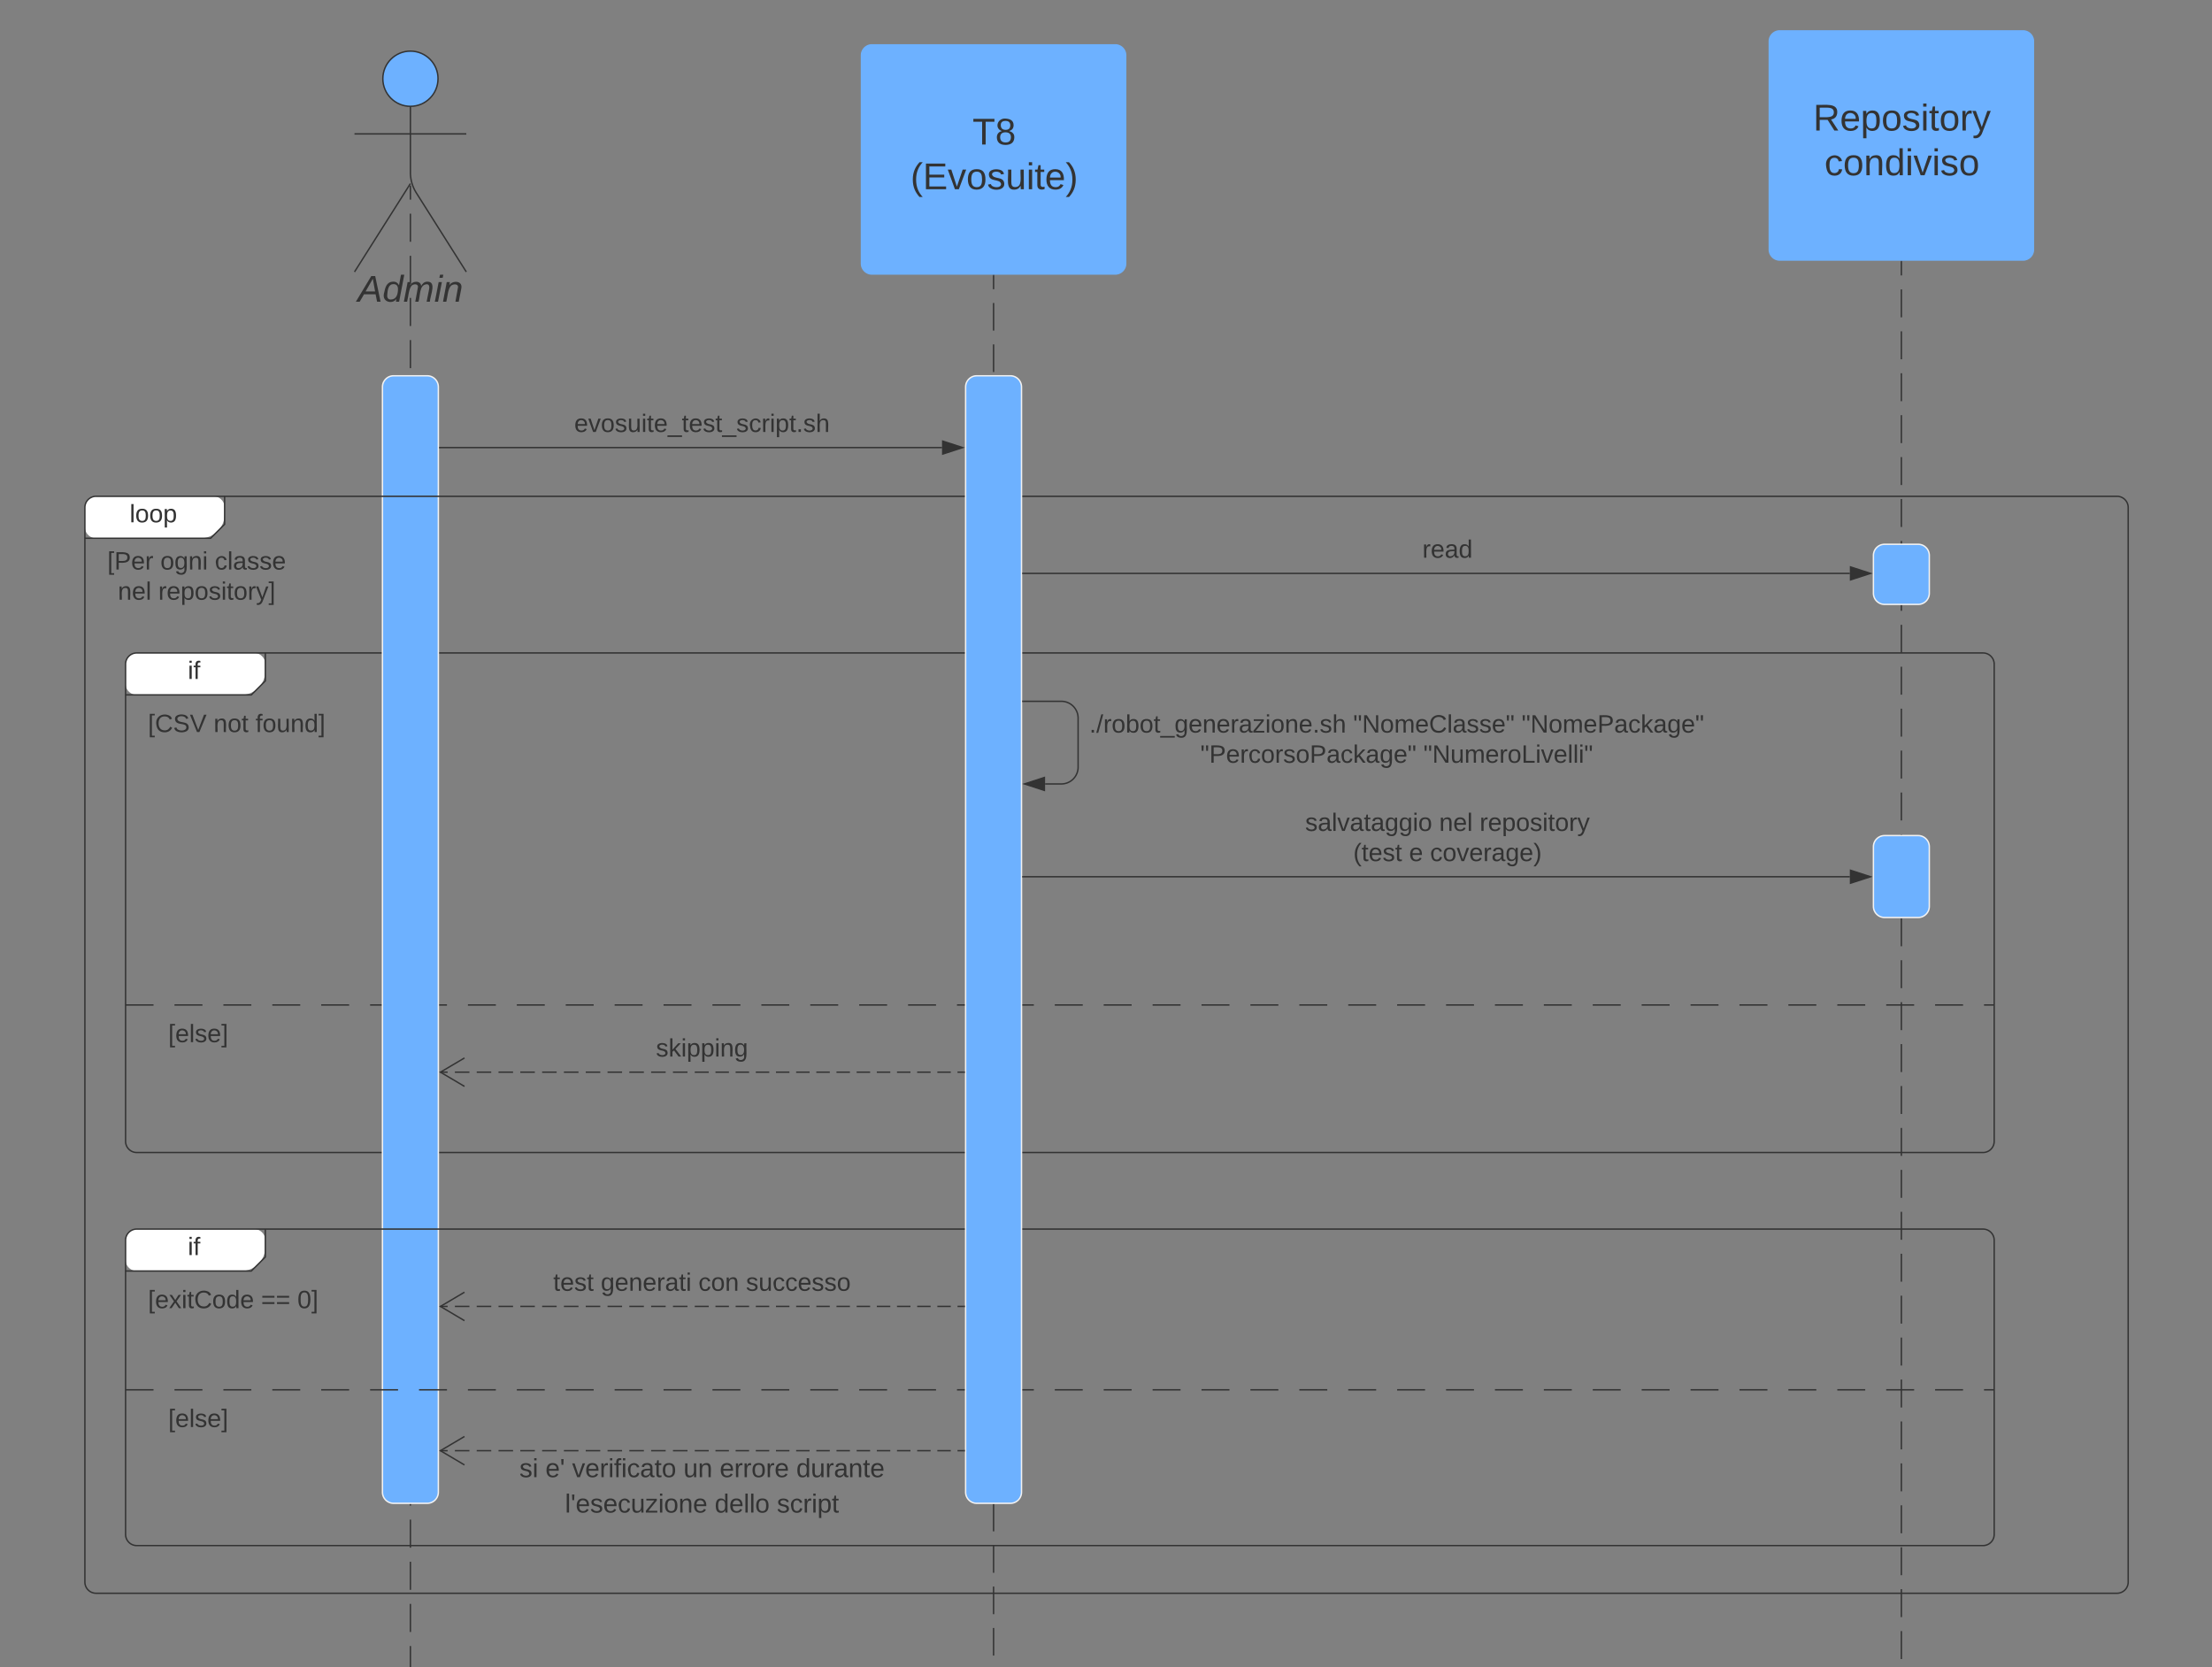 <svg xmlns="http://www.w3.org/2000/svg" xmlns:xlink="http://www.w3.org/1999/xlink" xmlns:lucid="lucid" width="1583" height="1193"><rect width="100%" height="100%" fill="#808080" stroke="none"/><g transform="translate(4024 1638)" lucid:page-tab-id="0_0"><path d="M-2663.3-1450.9v10m0 10v20m0 10v20m0 10v20m0 10v20m0 10v20m0 10v20.02m0 10v20m0 10v20m0 10v20m0 10v20.02m0 10v20m0 10v20m0 10v20m0 10v20.02m0 10v20m0 10v20m0 10v20m0 10v20.02m0 10v20m0 10v20m0 10v20m0 10v20.02m0 10v20m0 10v20m0 10v20m0 10v20.02m0 10v20m0 10v20m0 10v20m0 10v20.02m0 10v20m0 10v20m0 10v20m0 10v10.02" stroke="#333" fill="none"/><path d="M-2662.8-1450.9h-1v-.5h1z" stroke="#333" stroke-width=".05" fill="#333"/><path d="M-2663.3-430.76v.52" stroke="#333" fill="none"/><path d="M-2683.3-1240.5a8 8 0 0 1 8-8h24a8 8 0 0 1 8 8v27.03a8 8 0 0 1-8 8h-24a8 8 0 0 1-8-8z" stroke="#f2f2f2" fill="#6db1ff"/><path d="M-3934.13-1162.73a8 8 0 0 1 8-8h84a8 8 0 0 1 8 8v4.93a17.07 17.07 0 0 1-5 12.07 17.07 17.07 0 0 1-12.07 5h-74.93a8 8 0 0 1-8-8z" fill="#fff"/><path d="M-3834.13-1170.73v20l-10 10h-90" stroke="#333" fill="none"/><path d="M-3934.13-1162.73a8 8 0 0 1 8-8h1321.26a8 8 0 0 1 8 8v341.5a8 8 0 0 1-8 8h-1321.26a8 8 0 0 1-8-8zM-3934.13-918.8h20m15 0h20m15 0h20m15 0h20m15 0h20m15 0h20m15 0h20m15 0h20m15 0h20m15 0h20m15 0h20m15 0h20m15 0h20m15 0h20m15 0h20m15 0h20m15 0h20m15 0h20m15 0h20m15 0h20m15 0h20m15 0h20m15 0h20m15 0h20m15 0h20m15 0h20m15 0h20m15 0h20m15 0h20m15 0h20m15 0h20m15 0h20m15 0h20m15 0h20m15 0h20m15 0h20m15 0h20m15 0h20m15 0h7.26" stroke="#333" fill="none"/><use xlink:href="#a" transform="matrix(1,0,0,1,-3926.128,-1170.727) translate(36.525 18.6)"/><use xlink:href="#b" transform="matrix(1,0,0,1,-3922.128,-1132.727) translate(4.025 18.6)"/><use xlink:href="#c" transform="matrix(1,0,0,1,-3922.128,-1132.727) translate(50.975 18.6)"/><use xlink:href="#d" transform="matrix(1,0,0,1,-3922.128,-1132.727) translate(80.975 18.6)"/><use xlink:href="#e" transform="matrix(1,0,0,1,-3922.128,-910.803) translate(18.525 18.6)"/><path d="M-3730.3-1505.18v10.05m0 10.05v20.1m0 10.05v20.1m0 10.04v20.1m0 10.06v20.1m0 10.05v20.1m0 10.06v20.1m0 10.05v20.1m0 10.06v20.1m0 10.04v20.1m0 10.05v20.1m0 10.05v20.1m0 10.05v20.1m0 10.05v20.1m0 10.05v20.1m0 10.04v20.1m0 10.04v20.1m0 10.05v20.1m0 10.04v20.1m0 10.05v20.08m0 10.05v20.1m0 10.05v20.1m0 10.05v20.1m0 10.05v20.1m0 10.05v20.1m0 10.05v20.1m0 10.04v20.1m0 10.05v20.1m0 10.05v20.1m0 10.05v20.1m0 10.05v20.1m0 10.04v20.1m0 10.05v20.1m0 10.06v20.1m0 10.05v20.1m0 10.06v20.1m0 10.05v10.05M-3730.3-419.86v.5" stroke="#333" fill="none"/><path d="M-3750.3-1361.08a8 8 0 0 1 8-8h24a8 8 0 0 1 8 8v790.9a8 8 0 0 1-8 8h-24a8 8 0 0 1-8-8z" stroke="#f2f2f2" fill="#6db1ff"/><path d="M-3963.25-1274.83a8 8 0 0 1 8-8h84a8 8 0 0 1 8 8v4.93a17.07 17.07 0 0 1-5 12.07 17.07 17.07 0 0 1-12.07 5h-74.93a8 8 0 0 1-8-8z" fill="#fff"/><path d="M-3863.25-1282.83v20l-10 10h-90" stroke="#333" fill="none"/><path d="M-3963.25-1274.83a8 8 0 0 1 8-8h1446.27a8 8 0 0 1 8 8v769a8 8 0 0 1-8 8h-1446.27a8 8 0 0 1-8-8z" stroke="#333" fill="none"/><use xlink:href="#f" transform="matrix(1,0,0,1,-3955.253,-1282.832) translate(24.025 18.6)"/><use xlink:href="#g" transform="matrix(1,0,0,1,-3951.253,-1244.832) translate(4.075 14.4)"/><use xlink:href="#h" transform="matrix(1,0,0,1,-3951.253,-1244.832) translate(42.025 14.4)"/><use xlink:href="#i" transform="matrix(1,0,0,1,-3951.253,-1244.832) translate(80.975 14.4)"/><use xlink:href="#j" transform="matrix(1,0,0,1,-3951.253,-1244.832) translate(11.6 36)"/><use xlink:href="#k" transform="matrix(1,0,0,1,-3951.253,-1244.832) translate(40.55 36)"/><path d="M-3934.13-750.44a8 8 0 0 1 8-8h84a8 8 0 0 1 8 8v4.93a17.07 17.07 0 0 1-5 12.06 17.07 17.07 0 0 1-12.07 5h-74.93a8 8 0 0 1-8-8z" fill="#fff"/><path d="M-3834.13-758.44v20l-10 10h-90" stroke="#333" fill="none"/><path d="M-3934.13-750.44a8 8 0 0 1 8-8h1321.26a8 8 0 0 1 8 8v210.5a8 8 0 0 1-8 8h-1321.26a8 8 0 0 1-8-8zM-3934.13-643.4h20m15 0h20m15 0h20m15 0h20m15 0h20m15 0h20m15 0h20m15 0h20m15 0h20m15 0h20m15 0h20m15 0h20m15 0h20m15 0h20m15 0h20m15 0h20m15 0h20m15 0h20m15 0h20m15 0h20m15 0h20m15 0h20m15 0h20m15 0h20m15 0h20m15 0h20m15 0h20m15 0h20m15 0h20m15 0h20m15 0h20m15 0h20m15 0h20m15 0h20m15 0h20m15 0h20m15 0h20m15 0h20m15 0h7.26" stroke="#333" fill="none"/><use xlink:href="#a" transform="matrix(1,0,0,1,-3926.128,-758.437) translate(36.525 18.6)"/><use xlink:href="#l" transform="matrix(1,0,0,1,-3922.128,-720.437) translate(4.05 18.6)"/><use xlink:href="#m" transform="matrix(1,0,0,1,-3922.128,-720.437) translate(84.95 18.6)"/><use xlink:href="#n" transform="matrix(1,0,0,1,-3922.128,-720.437) translate(110.95 18.6)"/><use xlink:href="#e" transform="matrix(1,0,0,1,-3922.128,-635.393) translate(18.525 18.6)"/><path d="M-3312.96-1440.9v9.86m0 9.88v19.75m0 9.87v19.75m0 9.88v19.76m0 9.87v19.75m0 9.88v19.76m0 9.87v19.75m0 9.87v19.76m0 9.88v19.75m0 9.88v19.76m0 9.88v19.75m0 9.88v19.75m0 9.88v19.75m0 9.88v19.76m0 9.88v19.75m0 9.87v19.75m0 9.88v19.75m0 9.88v19.75m0 9.88v19.76m0 9.87v19.75m0 9.87v19.76m0 9.88v19.75m0 9.88v19.76m0 9.88v19.75m0 9.88v19.75m0 9.88v19.75m0 9.88v19.76m0 9.88V-631m0 9.87v19.75m0 9.88v19.75m0 9.88v19.75m0 9.88v19.76m0 9.87v19.75m0 9.87v19.76m0 9.88v9.87" stroke="#333" fill="none"/><path d="M-3312.46-1440.9h-1v-.5h1z" stroke="#333" stroke-width=".05" fill="#333"/><path d="M-3312.96-433.48v.5" stroke="#333" fill="none"/><path d="M-3332.96-1361.08a8 8 0 0 1 8-8h24a8 8 0 0 1 8 8v790.9a8 8 0 0 1-8 8h-24a8 8 0 0 1-8-8z" stroke="#f2f2f2" fill="#6db1ff"/><path d="M-3408-1598.4a8 8 0 0 1 8-8h174.08a8 8 0 0 1 8 8v149a8 8 0 0 1-8 8H-3400a8 8 0 0 1-8-8z" stroke="#000" stroke-opacity="0" fill="#6db1ff"/><use xlink:href="#o" transform="matrix(1,0,0,1,-3400,-1598.415) translate(71.981 63.833)"/><use xlink:href="#p" transform="matrix(1,0,0,1,-3400,-1598.415) translate(27.611 95.833)"/><path d="M-2758.33-1608.4a8 8 0 0 1 8-8h174.07a8 8 0 0 1 8 8v149a8 8 0 0 1-8 8h-174.07a8 8 0 0 1-8-8z" stroke="#000" stroke-opacity="0" fill="#6db1ff"/><use xlink:href="#q" transform="matrix(1,0,0,1,-2750.331,-1608.415) translate(23.907 63.833)"/><use xlink:href="#r" transform="matrix(1,0,0,1,-2750.331,-1608.415) translate(32.019 95.833)"/><path d="M-3710.54-1581.66c0 10.9-8.85 19.75-19.75 19.75s-19.74-8.86-19.74-19.76c0-10.9 8.84-19.75 19.75-19.75 10.9 0 19.76 8.83 19.76 19.74z" stroke="#333" fill="#6db1ff"/><path d="M-3730.3-1561.9v47.3a27.6 27.6 0 0 0 4.3 14.74l35.7 56.44m-40-63.2l-40 63.2m0-98.74h80" stroke="#333" fill="none"/><path d="M-3770.3-1593.4a8 8 0 0 1 8-8h64a8 8 0 0 1 8 8v164a8 8 0 0 1-8 8h-64a8 8 0 0 1-8-8z" fill="none"/><use xlink:href="#s" transform="matrix(1,0,0,1,-3850.293,-1443.415) translate(82.296 21.333)"/><path d="M-3291.96-1136.13h27.5a12 12 0 0 1 12 12v35.14a12 12 0 0 1-12 12h-11.62" stroke="#333" fill="none"/><path d="M-3291.95-1135.63h-.5v-1h.5z" stroke="#333" stroke-width=".05" fill="#333"/><path d="M-3290.84-1077l14.26-4.63v9.27z" stroke="#333" fill="#333"/><use xlink:href="#t" transform="matrix(1,0,0,1,-3244.462,-1128.162) translate(0.005 14.4)"/><use xlink:href="#u" transform="matrix(1,0,0,1,-3244.462,-1128.162) translate(188.855 14.4)"/><use xlink:href="#v" transform="matrix(1,0,0,1,-3244.462,-1128.162) translate(309.355 14.4)"/><use xlink:href="#w" transform="matrix(1,0,0,1,-3244.462,-1128.162) translate(79.505 36)"/><use xlink:href="#x" transform="matrix(1,0,0,1,-3244.462,-1128.162) translate(239.105 36)"/><path d="M-3291.96-1010.58h591.78" stroke="#333" fill="none"/><path d="M-3291.95-1010.08h-.5v-1h.5z" stroke="#333" stroke-width=".05" fill="#333"/><path d="M-2685.4-1010.58l-14.28 4.63v-9.27z" stroke="#333" fill="#333"/><use xlink:href="#y" transform="matrix(1,0,0,1,-3089.978,-1057.782) translate(0.005 14.4)"/><use xlink:href="#z" transform="matrix(1,0,0,1,-3089.978,-1057.782) translate(95.905 14.4)"/><use xlink:href="#A" transform="matrix(1,0,0,1,-3089.978,-1057.782) translate(124.855 14.4)"/><use xlink:href="#B" transform="matrix(1,0,0,1,-3089.978,-1057.782) translate(34.43 36)"/><use xlink:href="#C" transform="matrix(1,0,0,1,-3089.978,-1057.782) translate(74.38 36)"/><use xlink:href="#D" transform="matrix(1,0,0,1,-3089.978,-1057.782) translate(89.38 36)"/><path d="M-2683.3-1032.04a8 8 0 0 1 8-8h24a8 8 0 0 1 8 8v42.63a8 8 0 0 1-8 8h-24a8 8 0 0 1-8-8z" stroke="#f2f2f2" fill="#6db1ff"/><path d="M-3333.96-703.1h-4.8m-4.83 0h-9.6m-4.82 0h-9.63m-4.8 0h-9.63m-4.8 0h-9.64m-4.8 0h-9.63m-4.82 0h-9.62m-4.8 0h-9.62m-4.82 0h-9.62m-4.8 0h-9.64m-4.8 0h-9.63m-4.8 0h-9.64m-4.8 0h-9.63m-4.82 0h-10m-5.2 0h-10.4m-5.22 0h-10.4m-5.2 0h-10.4m-5.2 0h-10.4m-5.2 0h-10.4m-5.2 0h-10.42m-5.2 0h-10.4m-5.2 0h-10.4m-5.2 0h-10.4m-5.2 0h-10.4m-5.22 0h-10.4m-5.2 0h-5.2" stroke="#333" fill="none"/><path d="M-3333.46-702.6h-.5v-1h.5z" stroke="#333" stroke-width=".05" fill="#333"/><path d="M-3691.6-713.27l-17.2 10.18 17.2 10.2" stroke="#333" fill="none"/><g><use xlink:href="#E" transform="matrix(1,0,0,1,-3628.077,-728.685) translate(0.005 14.4)"/><use xlink:href="#F" transform="matrix(1,0,0,1,-3628.077,-728.685) translate(34.005 14.4)"/><use xlink:href="#G" transform="matrix(1,0,0,1,-3628.077,-728.685) translate(103.905 14.4)"/><use xlink:href="#H" transform="matrix(1,0,0,1,-3628.077,-728.685) translate(137.905 14.4)"/></g><path d="M-3333.96-599.85h-4.8m-4.83 0h-9.6m-4.82 0h-9.63m-4.8 0h-9.63m-4.8 0h-9.64m-4.8 0h-9.63m-4.82 0h-9.62m-4.8 0h-9.62m-4.82 0h-9.62m-4.8 0h-9.64m-4.8 0h-9.63m-4.8 0h-9.64m-4.8 0h-9.63m-4.82 0h-10m-5.2 0h-10.4m-5.22 0h-10.4m-5.2 0h-10.4m-5.2 0h-10.4m-5.2 0h-10.4m-5.2 0h-10.42m-5.2 0h-10.4m-5.2 0h-10.4m-5.2 0h-10.4m-5.2 0h-10.4m-5.22 0h-10.4m-5.2 0h-5.2" stroke="#333" fill="none"/><path d="M-3333.46-599.35h-.5v-1h.5z" stroke="#333" stroke-width=".05" fill="#333"/><path d="M-3691.6-610.02l-17.2 10.17 17.2 10.2" stroke="#333" fill="none"/><g><use xlink:href="#I" transform="matrix(1,0,0,1,-3652.294,-595.845) translate(0.005 14.933)"/><use xlink:href="#J" transform="matrix(1,0,0,1,-3652.294,-595.845) translate(18.62 14.933)"/><use xlink:href="#K" transform="matrix(1,0,0,1,-3652.294,-595.845) translate(37.701 14.933)"/><use xlink:href="#L" transform="matrix(1,0,0,1,-3652.294,-595.845) translate(117.398 14.933)"/><use xlink:href="#M" transform="matrix(1,0,0,1,-3652.294,-595.845) translate(143.324 14.933)"/><use xlink:href="#N" transform="matrix(1,0,0,1,-3652.294,-595.845) translate(198.131 14.933)"/><use xlink:href="#O" transform="matrix(1,0,0,1,-3652.294,-595.845) translate(32.62 40.267)"/><use xlink:href="#P" transform="matrix(1,0,0,1,-3652.294,-595.845) translate(139.746 40.267)"/><use xlink:href="#Q" transform="matrix(1,0,0,1,-3652.294,-595.845) translate(184.235 40.267)"/></g><path d="M-3709.3-1317.7h359.45" stroke="#333" fill="none"/><path d="M-3709.28-1317.2h-.5v-1h.5z" stroke="#333" stroke-width=".05" fill="#333"/><path d="M-3335.08-1317.7l-14.27 4.64v-9.27z" stroke="#333" fill="#333"/><g><use xlink:href="#R" transform="matrix(1,0,0,1,-3613.052,-1343.293) translate(0.005 14.4)"/></g><path d="M-3333.96-870.73h-4.8m-4.83 0h-9.6m-4.82 0h-9.63m-4.8 0h-9.63m-4.8 0h-9.64m-4.8 0h-9.63m-4.82 0h-9.62m-4.8 0h-9.63m-4.8 0h-9.63m-4.8 0h-9.64m-4.8 0h-9.63m-4.8 0h-9.64m-4.8 0h-9.63m-4.82 0h-10m-5.2 0h-10.4m-5.22 0h-10.4m-5.2 0h-10.4m-5.2 0h-10.4m-5.2 0h-10.4m-5.2 0h-10.42m-5.2 0h-10.4m-5.2 0h-10.4m-5.2 0h-10.4m-5.2 0h-10.4m-5.22 0h-10.4m-5.2 0h-5.2" stroke="#333" fill="none"/><path d="M-3333.46-870.23h-.5v-1h.5z" stroke="#333" stroke-width=".05" fill="#333"/><path d="M-3691.6-880.9l-17.2 10.17 17.2 10.18" stroke="#333" fill="none"/><g><use xlink:href="#S" transform="matrix(1,0,0,1,-3554.577,-896.327) translate(0.005 14.4)"/></g><path d="M-3291.96-1227.66h591.78" stroke="#333" fill="none"/><path d="M-3291.95-1227.16h-.5v-1h.5z" stroke="#333" stroke-width=".05" fill="#333"/><path d="M-2685.4-1227.66l-14.28 4.63v-9.27z" stroke="#333" fill="#333"/><g><use xlink:href="#T" transform="matrix(1,0,0,1,-3006.103,-1253.261) translate(0.005 14.4)"/></g><defs><path fill="#333" d="M24-231v-30h32v30H24zM24 0v-190h32V0H24" id="U"/><path fill="#333" d="M101-234c-31-9-42 10-38 44h38v23H63V0H32v-167H5v-23h27c-7-52 17-82 69-68v24" id="V"/><g id="a"><use transform="matrix(0.05,0,0,0.05,0,0)" xlink:href="#U"/><use transform="matrix(0.05,0,0,0.05,3.95,0)" xlink:href="#V"/></g><path fill="#333" d="M26 75v-336h71v23H56V52h41v23H26" id="W"/><path fill="#333" d="M212-179c-10-28-35-45-73-45-59 0-87 40-87 99 0 60 29 101 89 101 43 0 62-24 78-52l27 14C228-24 195 4 139 4 59 4 22-46 18-125c-6-104 99-153 187-111 19 9 31 26 39 46" id="X"/><path fill="#333" d="M185-189c-5-48-123-54-124 2 14 75 158 14 163 119 3 78-121 87-175 55-17-10-28-26-33-46l33-7c5 56 141 63 141-1 0-78-155-14-162-118-5-82 145-84 179-34 5 7 8 16 11 25" id="Y"/><path fill="#333" d="M137 0h-34L2-248h35l83 218 83-218h36" id="Z"/><g id="b"><use transform="matrix(0.05,0,0,0.05,0,0)" xlink:href="#W"/><use transform="matrix(0.05,0,0,0.05,5,0)" xlink:href="#X"/><use transform="matrix(0.05,0,0,0.05,17.95,0)" xlink:href="#Y"/><use transform="matrix(0.05,0,0,0.05,29.95,0)" xlink:href="#Z"/></g><path fill="#333" d="M117-194c89-4 53 116 60 194h-32v-121c0-31-8-49-39-48C34-167 62-67 57 0H25l-1-190h30c1 10-1 24 2 32 11-22 29-35 61-36" id="aa"/><path fill="#333" d="M100-194c62-1 85 37 85 99 1 63-27 99-86 99S16-35 15-95c0-66 28-99 85-99zM99-20c44 1 53-31 53-75 0-43-8-75-51-75s-53 32-53 75 10 74 51 75" id="ab"/><path fill="#333" d="M59-47c-2 24 18 29 38 22v24C64 9 27 4 27-40v-127H5v-23h24l9-43h21v43h35v23H59v120" id="ac"/><g id="c"><use transform="matrix(0.05,0,0,0.05,0,0)" xlink:href="#aa"/><use transform="matrix(0.05,0,0,0.05,10,0)" xlink:href="#ab"/><use transform="matrix(0.05,0,0,0.05,20,0)" xlink:href="#ac"/></g><path fill="#333" d="M84 4C-5 8 30-112 23-190h32v120c0 31 7 50 39 49 72-2 45-101 50-169h31l1 190h-30c-1-10 1-25-2-33-11 22-28 36-60 37" id="ad"/><path fill="#333" d="M85-194c31 0 48 13 60 33l-1-100h32l1 261h-30c-2-10 0-23-3-31C134-8 116 4 85 4 32 4 16-35 15-94c0-66 23-100 70-100zm9 24c-40 0-46 34-46 75 0 40 6 74 45 74 42 0 51-32 51-76 0-42-9-74-50-73" id="ae"/><path fill="#333" d="M3 75V52h41v-290H3v-23h71V75H3" id="af"/><g id="d"><use transform="matrix(0.05,0,0,0.05,0,0)" xlink:href="#V"/><use transform="matrix(0.05,0,0,0.05,5,0)" xlink:href="#ab"/><use transform="matrix(0.05,0,0,0.05,15,0)" xlink:href="#ad"/><use transform="matrix(0.05,0,0,0.05,25,0)" xlink:href="#aa"/><use transform="matrix(0.05,0,0,0.05,35,0)" xlink:href="#ae"/><use transform="matrix(0.05,0,0,0.05,45,0)" xlink:href="#af"/></g><path fill="#333" d="M100-194c63 0 86 42 84 106H49c0 40 14 67 53 68 26 1 43-12 49-29l28 8c-11 28-37 45-77 45C44 4 14-33 15-96c1-61 26-98 85-98zm52 81c6-60-76-77-97-28-3 7-6 17-6 28h103" id="ag"/><path fill="#333" d="M24 0v-261h32V0H24" id="ah"/><path fill="#333" d="M135-143c-3-34-86-38-87 0 15 53 115 12 119 90S17 21 10-45l28-5c4 36 97 45 98 0-10-56-113-15-118-90-4-57 82-63 122-42 12 7 21 19 24 35" id="ai"/><g id="e"><use transform="matrix(0.05,0,0,0.05,0,0)" xlink:href="#W"/><use transform="matrix(0.05,0,0,0.05,5,0)" xlink:href="#ag"/><use transform="matrix(0.05,0,0,0.05,15,0)" xlink:href="#ah"/><use transform="matrix(0.05,0,0,0.05,18.95,0)" xlink:href="#ai"/><use transform="matrix(0.05,0,0,0.05,27.95,0)" xlink:href="#ag"/><use transform="matrix(0.05,0,0,0.05,37.95,0)" xlink:href="#af"/></g><path fill="#333" d="M115-194c55 1 70 41 70 98S169 2 115 4C84 4 66-9 55-30l1 105H24l-1-265h31l2 30c10-21 28-34 59-34zm-8 174c40 0 45-34 45-75s-6-73-45-74c-42 0-51 32-51 76 0 43 10 73 51 73" id="aj"/><g id="f"><use transform="matrix(0.05,0,0,0.05,0,0)" xlink:href="#ah"/><use transform="matrix(0.05,0,0,0.05,3.95,0)" xlink:href="#ab"/><use transform="matrix(0.05,0,0,0.05,13.95,0)" xlink:href="#ab"/><use transform="matrix(0.05,0,0,0.05,23.95,0)" xlink:href="#aj"/></g><path fill="#333" d="M30-248c87 1 191-15 191 75 0 78-77 80-158 76V0H30v-248zm33 125c57 0 124 11 124-50 0-59-68-47-124-48v98" id="ak"/><path fill="#333" d="M114-163C36-179 61-72 57 0H25l-1-190h30c1 12-1 29 2 39 6-27 23-49 58-41v29" id="al"/><g id="g"><use transform="matrix(0.05,0,0,0.05,0,0)" xlink:href="#W"/><use transform="matrix(0.05,0,0,0.05,5,0)" xlink:href="#ak"/><use transform="matrix(0.05,0,0,0.05,17,0)" xlink:href="#ag"/><use transform="matrix(0.05,0,0,0.05,27,0)" xlink:href="#al"/></g><path fill="#333" d="M177-190C167-65 218 103 67 71c-23-6-38-20-44-43l32-5c15 47 100 32 89-28v-30C133-14 115 1 83 1 29 1 15-40 15-95c0-56 16-97 71-98 29-1 48 16 59 35 1-10 0-23 2-32h30zM94-22c36 0 50-32 50-73 0-42-14-75-50-75-39 0-46 34-46 75s6 73 46 73" id="am"/><g id="h"><use transform="matrix(0.05,0,0,0.05,0,0)" xlink:href="#ab"/><use transform="matrix(0.05,0,0,0.05,10,0)" xlink:href="#am"/><use transform="matrix(0.05,0,0,0.05,20,0)" xlink:href="#aa"/><use transform="matrix(0.05,0,0,0.05,30,0)" xlink:href="#U"/></g><path fill="#333" d="M96-169c-40 0-48 33-48 73s9 75 48 75c24 0 41-14 43-38l32 2c-6 37-31 61-74 61-59 0-76-41-82-99-10-93 101-131 147-64 4 7 5 14 7 22l-32 3c-4-21-16-35-41-35" id="an"/><path fill="#333" d="M141-36C126-15 110 5 73 4 37 3 15-17 15-53c-1-64 63-63 125-63 3-35-9-54-41-54-24 1-41 7-42 31l-33-3c5-37 33-52 76-52 45 0 72 20 72 64v82c-1 20 7 32 28 27v20c-31 9-61-2-59-35zM48-53c0 20 12 33 32 33 41-3 63-29 60-74-43 2-92-5-92 41" id="ao"/><g id="i"><use transform="matrix(0.05,0,0,0.05,0,0)" xlink:href="#an"/><use transform="matrix(0.05,0,0,0.05,9,0)" xlink:href="#ah"/><use transform="matrix(0.05,0,0,0.05,12.95,0)" xlink:href="#ao"/><use transform="matrix(0.05,0,0,0.05,22.95,0)" xlink:href="#ai"/><use transform="matrix(0.05,0,0,0.05,31.95,0)" xlink:href="#ai"/><use transform="matrix(0.05,0,0,0.05,40.95,0)" xlink:href="#ag"/></g><g id="j"><use transform="matrix(0.05,0,0,0.05,0,0)" xlink:href="#aa"/><use transform="matrix(0.05,0,0,0.05,10,0)" xlink:href="#ag"/><use transform="matrix(0.05,0,0,0.05,20,0)" xlink:href="#ah"/></g><path fill="#333" d="M179-190L93 31C79 59 56 82 12 73V49c39 6 53-20 64-50L1-190h34L92-34l54-156h33" id="ap"/><g id="k"><use transform="matrix(0.05,0,0,0.05,0,0)" xlink:href="#al"/><use transform="matrix(0.05,0,0,0.05,5.95,0)" xlink:href="#ag"/><use transform="matrix(0.05,0,0,0.05,15.95,0)" xlink:href="#aj"/><use transform="matrix(0.05,0,0,0.05,25.95,0)" xlink:href="#ab"/><use transform="matrix(0.05,0,0,0.05,35.95,0)" xlink:href="#ai"/><use transform="matrix(0.05,0,0,0.05,44.95,0)" xlink:href="#U"/><use transform="matrix(0.05,0,0,0.05,48.9,0)" xlink:href="#ac"/><use transform="matrix(0.05,0,0,0.05,53.9,0)" xlink:href="#ab"/><use transform="matrix(0.05,0,0,0.05,63.9,0)" xlink:href="#al"/><use transform="matrix(0.05,0,0,0.05,69.85,0)" xlink:href="#ap"/><use transform="matrix(0.05,0,0,0.05,78.85,0)" xlink:href="#af"/></g><path fill="#333" d="M141 0L90-78 38 0H4l68-98-65-92h35l48 74 47-74h35l-64 92 68 98h-35" id="aq"/><g id="l"><use transform="matrix(0.05,0,0,0.05,0,0)" xlink:href="#W"/><use transform="matrix(0.05,0,0,0.05,5,0)" xlink:href="#ag"/><use transform="matrix(0.05,0,0,0.05,15,0)" xlink:href="#aq"/><use transform="matrix(0.05,0,0,0.05,24,0)" xlink:href="#U"/><use transform="matrix(0.05,0,0,0.05,27.95,0)" xlink:href="#ac"/><use transform="matrix(0.05,0,0,0.05,32.95,0)" xlink:href="#X"/><use transform="matrix(0.05,0,0,0.05,45.9,0)" xlink:href="#ab"/><use transform="matrix(0.05,0,0,0.05,55.9,0)" xlink:href="#ae"/><use transform="matrix(0.05,0,0,0.05,65.9,0)" xlink:href="#ag"/></g><path fill="#333" d="M18-150v-26h174v26H18zm0 90v-26h174v26H18" id="ar"/><g id="m"><use transform="matrix(0.05,0,0,0.05,0,0)" xlink:href="#ar"/><use transform="matrix(0.05,0,0,0.05,10.5,0)" xlink:href="#ar"/></g><path fill="#333" d="M101-251c68 0 85 55 85 127S166 4 100 4C33 4 14-52 14-124c0-73 17-127 87-127zm-1 229c47 0 54-49 54-102s-4-102-53-102c-51 0-55 48-55 102 0 53 5 102 54 102" id="as"/><g id="n"><use transform="matrix(0.05,0,0,0.05,0,0)" xlink:href="#as"/><use transform="matrix(0.05,0,0,0.05,10,0)" xlink:href="#af"/></g><path fill="#333" d="M127-220V0H93v-220H8v-28h204v28h-85" id="at"/><path fill="#333" d="M134-131c28 9 52 24 51 62-1 50-34 73-85 73S17-19 16-69c0-36 21-54 49-61-75-25-45-126 34-121 46 3 78 18 79 63 0 33-17 51-44 57zm-34-11c31 1 46-15 46-44 0-28-17-43-47-42-29 0-46 13-45 42 1 28 16 44 46 44zm1 122c35 0 51-18 51-52 0-30-18-46-53-46-33 0-51 17-51 47 0 34 19 51 53 51" id="au"/><g id="o"><use transform="matrix(0.074,0,0,0.074,0,0)" xlink:href="#at"/><use transform="matrix(0.074,0,0,0.074,16.222,0)" xlink:href="#au"/></g><path fill="#333" d="M87 75C49 33 22-17 22-94c0-76 28-126 65-167h31c-38 41-64 92-64 168S80 34 118 75H87" id="av"/><path fill="#333" d="M30 0v-248h187v28H63v79h144v27H63v87h162V0H30" id="aw"/><path fill="#333" d="M108 0H70L1-190h34L89-25l56-165h34" id="ax"/><path fill="#333" d="M33-261c38 41 65 92 65 168S71 34 33 75H2C39 34 66-17 66-93S39-220 2-261h31" id="ay"/><g id="p"><use transform="matrix(0.074,0,0,0.074,0,0)" xlink:href="#av"/><use transform="matrix(0.074,0,0,0.074,8.815,0)" xlink:href="#aw"/><use transform="matrix(0.074,0,0,0.074,26.593,0)" xlink:href="#ax"/><use transform="matrix(0.074,0,0,0.074,39.926,0)" xlink:href="#ab"/><use transform="matrix(0.074,0,0,0.074,54.741,0)" xlink:href="#ai"/><use transform="matrix(0.074,0,0,0.074,68.074,0)" xlink:href="#ad"/><use transform="matrix(0.074,0,0,0.074,82.889,0)" xlink:href="#U"/><use transform="matrix(0.074,0,0,0.074,88.741,0)" xlink:href="#ac"/><use transform="matrix(0.074,0,0,0.074,96.148,0)" xlink:href="#ag"/><use transform="matrix(0.074,0,0,0.074,110.963,0)" xlink:href="#ay"/></g><path fill="#333" d="M233-177c-1 41-23 64-60 70L243 0h-38l-65-103H63V0H30v-248c88 3 205-21 203 71zM63-129c60-2 137 13 137-47 0-61-80-42-137-45v92" id="az"/><g id="q"><use transform="matrix(0.074,0,0,0.074,0,0)" xlink:href="#az"/><use transform="matrix(0.074,0,0,0.074,19.185,0)" xlink:href="#ag"/><use transform="matrix(0.074,0,0,0.074,34,0)" xlink:href="#aj"/><use transform="matrix(0.074,0,0,0.074,48.815,0)" xlink:href="#ab"/><use transform="matrix(0.074,0,0,0.074,63.63,0)" xlink:href="#ai"/><use transform="matrix(0.074,0,0,0.074,76.963,0)" xlink:href="#U"/><use transform="matrix(0.074,0,0,0.074,82.815,0)" xlink:href="#ac"/><use transform="matrix(0.074,0,0,0.074,90.222,0)" xlink:href="#ab"/><use transform="matrix(0.074,0,0,0.074,105.037,0)" xlink:href="#al"/><use transform="matrix(0.074,0,0,0.074,113.852,0)" xlink:href="#ap"/></g><g id="r"><use transform="matrix(0.074,0,0,0.074,0,0)" xlink:href="#an"/><use transform="matrix(0.074,0,0,0.074,13.333,0)" xlink:href="#ab"/><use transform="matrix(0.074,0,0,0.074,28.148,0)" xlink:href="#aa"/><use transform="matrix(0.074,0,0,0.074,42.963,0)" xlink:href="#ae"/><use transform="matrix(0.074,0,0,0.074,57.778,0)" xlink:href="#U"/><use transform="matrix(0.074,0,0,0.074,63.63,0)" xlink:href="#ax"/><use transform="matrix(0.074,0,0,0.074,76.963,0)" xlink:href="#U"/><use transform="matrix(0.074,0,0,0.074,82.815,0)" xlink:href="#ai"/><use transform="matrix(0.074,0,0,0.074,96.148,0)" xlink:href="#ab"/></g><path fill="#333" d="M187 0l-14-72H61L19 0h-37l149-248h38L221 0h-34zm-19-99l-22-123L76-99h92" id="aA"/><path fill="#333" d="M133-28C103 26-5 8 13-77c13-62 24-115 90-117 29-1 46 15 56 35l19-102h32L160 0h-30zM45-64c-2 27 10 43 35 43 54-1 69-50 69-103 0-29-15-46-42-46-53-1-58 58-62 106" id="aB"/><path fill="#333" d="M248-111c6-24 9-61-24-58-72 9-57 108-77 169h-31l26-142c3-37-50-30-64-10C52-115 50-51 37 0H6l36-190h30c-1 10-6 24-4 32 13-43 101-52 105 5 13-22 29-41 61-41 90 0 28 129 23 194h-31" id="aC"/><path fill="#333" d="M50-231l6-30h32l-6 30H50zM6 0l37-190h31L37 0H6" id="aD"/><path fill="#333" d="M67-158c22-48 132-52 116 29L158 0h-32l25-140c3-38-53-32-70-12C52-117 51-52 38 0H6l36-190h30" id="aE"/><g id="s"><use transform="matrix(0.074,0,0,0.074,0,0)" xlink:href="#aA"/><use transform="matrix(0.074,0,0,0.074,17.778,0)" xlink:href="#aB"/><use transform="matrix(0.074,0,0,0.074,32.593,0)" xlink:href="#aC"/><use transform="matrix(0.074,0,0,0.074,54.741,0)" xlink:href="#aD"/><use transform="matrix(0.074,0,0,0.074,60.593,0)" xlink:href="#aE"/></g><path fill="#333" d="M33 0v-38h34V0H33" id="aF"/><path fill="#333" d="M0 4l72-265h28L28 4H0" id="aG"/><path fill="#333" d="M115-194c53 0 69 39 70 98 0 66-23 100-70 100C84 3 66-7 56-30L54 0H23l1-261h32v101c10-23 28-34 59-34zm-8 174c40 0 45-34 45-75 0-40-5-75-45-74-42 0-51 32-51 76 0 43 10 73 51 73" id="aH"/><path fill="#333" d="M-5 72V49h209v23H-5" id="aI"/><path fill="#333" d="M9 0v-24l116-142H16v-24h144v24L44-24h123V0H9" id="aJ"/><path fill="#333" d="M106-169C34-169 62-67 57 0H25v-261h32l-1 103c12-21 28-36 61-36 89 0 53 116 60 194h-32v-121c2-32-8-49-39-48" id="aK"/><g id="t"><use transform="matrix(0.05,0,0,0.05,0,0)" xlink:href="#aF"/><use transform="matrix(0.05,0,0,0.05,5,0)" xlink:href="#aG"/><use transform="matrix(0.05,0,0,0.05,10,0)" xlink:href="#al"/><use transform="matrix(0.05,0,0,0.05,15.95,0)" xlink:href="#ab"/><use transform="matrix(0.05,0,0,0.05,25.95,0)" xlink:href="#aH"/><use transform="matrix(0.05,0,0,0.05,35.95,0)" xlink:href="#ab"/><use transform="matrix(0.05,0,0,0.05,45.95,0)" xlink:href="#ac"/><use transform="matrix(0.05,0,0,0.05,50.95,0)" xlink:href="#aI"/><use transform="matrix(0.05,0,0,0.05,60.95,0)" xlink:href="#am"/><use transform="matrix(0.05,0,0,0.05,70.95,0)" xlink:href="#ag"/><use transform="matrix(0.05,0,0,0.05,80.95,0)" xlink:href="#aa"/><use transform="matrix(0.05,0,0,0.05,90.95,0)" xlink:href="#ag"/><use transform="matrix(0.05,0,0,0.05,100.95,0)" xlink:href="#al"/><use transform="matrix(0.05,0,0,0.05,106.9,0)" xlink:href="#ao"/><use transform="matrix(0.05,0,0,0.05,116.9,0)" xlink:href="#aJ"/><use transform="matrix(0.05,0,0,0.05,125.9,0)" xlink:href="#U"/><use transform="matrix(0.05,0,0,0.05,129.85,0)" xlink:href="#ab"/><use transform="matrix(0.05,0,0,0.05,139.85,0)" xlink:href="#aa"/><use transform="matrix(0.05,0,0,0.05,149.85,0)" xlink:href="#ag"/><use transform="matrix(0.05,0,0,0.05,159.85,0)" xlink:href="#aF"/><use transform="matrix(0.05,0,0,0.05,164.85,0)" xlink:href="#ai"/><use transform="matrix(0.05,0,0,0.05,173.85,0)" xlink:href="#aK"/></g><path fill="#333" d="M109-170H84l-4-78h32zm-65 0H19l-4-78h33" id="aL"/><path fill="#333" d="M190 0L58-211 59 0H30v-248h39L202-35l-2-213h31V0h-41" id="aM"/><path fill="#333" d="M210-169c-67 3-38 105-44 169h-31v-121c0-29-5-50-35-48C34-165 62-65 56 0H25l-1-190h30c1 10-1 24 2 32 10-44 99-50 107 0 11-21 27-35 58-36 85-2 47 119 55 194h-31v-121c0-29-5-49-35-48" id="aN"/><g id="u"><use transform="matrix(0.05,0,0,0.05,0,0)" xlink:href="#aL"/><use transform="matrix(0.05,0,0,0.05,6.35,0)" xlink:href="#aM"/><use transform="matrix(0.05,0,0,0.05,19.3,0)" xlink:href="#ab"/><use transform="matrix(0.05,0,0,0.05,29.3,0)" xlink:href="#aN"/><use transform="matrix(0.05,0,0,0.05,44.25,0)" xlink:href="#ag"/><use transform="matrix(0.05,0,0,0.05,54.25,0)" xlink:href="#X"/><use transform="matrix(0.05,0,0,0.05,67.2,0)" xlink:href="#ah"/><use transform="matrix(0.05,0,0,0.05,71.15,0)" xlink:href="#ao"/><use transform="matrix(0.05,0,0,0.05,81.15,0)" xlink:href="#ai"/><use transform="matrix(0.05,0,0,0.05,90.15,0)" xlink:href="#ai"/><use transform="matrix(0.05,0,0,0.05,99.15,0)" xlink:href="#ag"/><use transform="matrix(0.05,0,0,0.05,109.15,0)" xlink:href="#aL"/></g><path fill="#333" d="M143 0L79-87 56-68V0H24v-261h32v163l83-92h37l-77 82L181 0h-38" id="aO"/><g id="v"><use transform="matrix(0.05,0,0,0.05,0,0)" xlink:href="#aL"/><use transform="matrix(0.05,0,0,0.05,6.35,0)" xlink:href="#aM"/><use transform="matrix(0.05,0,0,0.05,19.3,0)" xlink:href="#ab"/><use transform="matrix(0.05,0,0,0.05,29.3,0)" xlink:href="#aN"/><use transform="matrix(0.05,0,0,0.05,44.25,0)" xlink:href="#ag"/><use transform="matrix(0.05,0,0,0.05,54.25,0)" xlink:href="#ak"/><use transform="matrix(0.05,0,0,0.05,66.25,0)" xlink:href="#ao"/><use transform="matrix(0.05,0,0,0.05,76.25,0)" xlink:href="#an"/><use transform="matrix(0.05,0,0,0.05,85.25,0)" xlink:href="#aO"/><use transform="matrix(0.05,0,0,0.05,94.25,0)" xlink:href="#ao"/><use transform="matrix(0.05,0,0,0.05,104.25,0)" xlink:href="#am"/><use transform="matrix(0.05,0,0,0.05,114.25,0)" xlink:href="#ag"/><use transform="matrix(0.05,0,0,0.05,124.25,0)" xlink:href="#aL"/></g><g id="w"><use transform="matrix(0.05,0,0,0.05,0,0)" xlink:href="#aL"/><use transform="matrix(0.05,0,0,0.05,6.35,0)" xlink:href="#ak"/><use transform="matrix(0.05,0,0,0.05,18.35,0)" xlink:href="#ag"/><use transform="matrix(0.05,0,0,0.05,28.35,0)" xlink:href="#al"/><use transform="matrix(0.05,0,0,0.05,34.3,0)" xlink:href="#an"/><use transform="matrix(0.05,0,0,0.05,43.3,0)" xlink:href="#ab"/><use transform="matrix(0.05,0,0,0.05,53.3,0)" xlink:href="#al"/><use transform="matrix(0.05,0,0,0.05,59.25,0)" xlink:href="#ai"/><use transform="matrix(0.05,0,0,0.05,68.25,0)" xlink:href="#ab"/><use transform="matrix(0.05,0,0,0.05,78.25,0)" xlink:href="#ak"/><use transform="matrix(0.05,0,0,0.05,90.25,0)" xlink:href="#ao"/><use transform="matrix(0.05,0,0,0.05,100.25,0)" xlink:href="#an"/><use transform="matrix(0.05,0,0,0.05,109.25,0)" xlink:href="#aO"/><use transform="matrix(0.05,0,0,0.05,118.25,0)" xlink:href="#ao"/><use transform="matrix(0.05,0,0,0.05,128.25,0)" xlink:href="#am"/><use transform="matrix(0.05,0,0,0.05,138.25,0)" xlink:href="#ag"/><use transform="matrix(0.05,0,0,0.05,148.25,0)" xlink:href="#aL"/></g><path fill="#333" d="M30 0v-248h33v221h125V0H30" id="aP"/><g id="x"><use transform="matrix(0.05,0,0,0.05,0,0)" xlink:href="#aL"/><use transform="matrix(0.05,0,0,0.05,6.35,0)" xlink:href="#aM"/><use transform="matrix(0.05,0,0,0.05,19.3,0)" xlink:href="#ad"/><use transform="matrix(0.05,0,0,0.05,29.3,0)" xlink:href="#aN"/><use transform="matrix(0.05,0,0,0.05,44.25,0)" xlink:href="#ag"/><use transform="matrix(0.05,0,0,0.05,54.25,0)" xlink:href="#al"/><use transform="matrix(0.05,0,0,0.05,60.2,0)" xlink:href="#ab"/><use transform="matrix(0.05,0,0,0.05,70.2,0)" xlink:href="#aP"/><use transform="matrix(0.05,0,0,0.05,80.2,0)" xlink:href="#U"/><use transform="matrix(0.05,0,0,0.05,84.15,0)" xlink:href="#ax"/><use transform="matrix(0.05,0,0,0.05,93.15,0)" xlink:href="#ag"/><use transform="matrix(0.05,0,0,0.05,103.15,0)" xlink:href="#ah"/><use transform="matrix(0.05,0,0,0.05,107.1,0)" xlink:href="#ah"/><use transform="matrix(0.05,0,0,0.05,111.05,0)" xlink:href="#U"/><use transform="matrix(0.05,0,0,0.05,115,0)" xlink:href="#aL"/></g><g id="y"><use transform="matrix(0.05,0,0,0.05,0,0)" xlink:href="#ai"/><use transform="matrix(0.05,0,0,0.05,9,0)" xlink:href="#ao"/><use transform="matrix(0.05,0,0,0.05,19,0)" xlink:href="#ah"/><use transform="matrix(0.05,0,0,0.05,22.95,0)" xlink:href="#ax"/><use transform="matrix(0.05,0,0,0.05,31.95,0)" xlink:href="#ao"/><use transform="matrix(0.05,0,0,0.05,41.95,0)" xlink:href="#ac"/><use transform="matrix(0.05,0,0,0.05,46.95,0)" xlink:href="#ao"/><use transform="matrix(0.05,0,0,0.05,56.95,0)" xlink:href="#am"/><use transform="matrix(0.05,0,0,0.05,66.95,0)" xlink:href="#am"/><use transform="matrix(0.05,0,0,0.05,76.95,0)" xlink:href="#U"/><use transform="matrix(0.05,0,0,0.05,80.9,0)" xlink:href="#ab"/></g><g id="z"><use transform="matrix(0.05,0,0,0.05,0,0)" xlink:href="#aa"/><use transform="matrix(0.05,0,0,0.05,10,0)" xlink:href="#ag"/><use transform="matrix(0.05,0,0,0.05,20,0)" xlink:href="#ah"/></g><g id="A"><use transform="matrix(0.05,0,0,0.05,0,0)" xlink:href="#al"/><use transform="matrix(0.05,0,0,0.05,5.95,0)" xlink:href="#ag"/><use transform="matrix(0.05,0,0,0.05,15.95,0)" xlink:href="#aj"/><use transform="matrix(0.05,0,0,0.05,25.95,0)" xlink:href="#ab"/><use transform="matrix(0.05,0,0,0.05,35.95,0)" xlink:href="#ai"/><use transform="matrix(0.05,0,0,0.05,44.95,0)" xlink:href="#U"/><use transform="matrix(0.05,0,0,0.05,48.9,0)" xlink:href="#ac"/><use transform="matrix(0.05,0,0,0.05,53.9,0)" xlink:href="#ab"/><use transform="matrix(0.05,0,0,0.05,63.9,0)" xlink:href="#al"/><use transform="matrix(0.05,0,0,0.05,69.85,0)" xlink:href="#ap"/></g><g id="B"><use transform="matrix(0.05,0,0,0.05,0,0)" xlink:href="#av"/><use transform="matrix(0.05,0,0,0.05,5.95,0)" xlink:href="#ac"/><use transform="matrix(0.05,0,0,0.05,10.95,0)" xlink:href="#ag"/><use transform="matrix(0.05,0,0,0.05,20.95,0)" xlink:href="#ai"/><use transform="matrix(0.05,0,0,0.05,29.95,0)" xlink:href="#ac"/></g><use transform="matrix(0.05,0,0,0.05,0,0)" xlink:href="#ag" id="C"/><g id="D"><use transform="matrix(0.05,0,0,0.05,0,0)" xlink:href="#an"/><use transform="matrix(0.05,0,0,0.05,9,0)" xlink:href="#ab"/><use transform="matrix(0.05,0,0,0.05,19,0)" xlink:href="#ax"/><use transform="matrix(0.05,0,0,0.05,28,0)" xlink:href="#ag"/><use transform="matrix(0.05,0,0,0.05,38,0)" xlink:href="#al"/><use transform="matrix(0.05,0,0,0.05,43.95,0)" xlink:href="#ao"/><use transform="matrix(0.05,0,0,0.05,53.95,0)" xlink:href="#am"/><use transform="matrix(0.05,0,0,0.05,63.95,0)" xlink:href="#ag"/><use transform="matrix(0.05,0,0,0.05,73.95,0)" xlink:href="#ay"/></g><g id="E"><use transform="matrix(0.05,0,0,0.05,0,0)" xlink:href="#ac"/><use transform="matrix(0.05,0,0,0.05,5,0)" xlink:href="#ag"/><use transform="matrix(0.05,0,0,0.05,15,0)" xlink:href="#ai"/><use transform="matrix(0.05,0,0,0.05,24,0)" xlink:href="#ac"/></g><g id="F"><use transform="matrix(0.05,0,0,0.05,0,0)" xlink:href="#am"/><use transform="matrix(0.05,0,0,0.05,10,0)" xlink:href="#ag"/><use transform="matrix(0.05,0,0,0.05,20,0)" xlink:href="#aa"/><use transform="matrix(0.05,0,0,0.05,30,0)" xlink:href="#ag"/><use transform="matrix(0.05,0,0,0.05,40,0)" xlink:href="#al"/><use transform="matrix(0.05,0,0,0.05,45.95,0)" xlink:href="#ao"/><use transform="matrix(0.05,0,0,0.05,55.95,0)" xlink:href="#ac"/><use transform="matrix(0.05,0,0,0.05,60.95,0)" xlink:href="#U"/></g><g id="G"><use transform="matrix(0.05,0,0,0.05,0,0)" xlink:href="#an"/><use transform="matrix(0.05,0,0,0.05,9,0)" xlink:href="#ab"/><use transform="matrix(0.05,0,0,0.05,19,0)" xlink:href="#aa"/></g><g id="H"><use transform="matrix(0.05,0,0,0.05,0,0)" xlink:href="#ai"/><use transform="matrix(0.05,0,0,0.05,9,0)" xlink:href="#ad"/><use transform="matrix(0.05,0,0,0.05,19,0)" xlink:href="#an"/><use transform="matrix(0.05,0,0,0.05,28,0)" xlink:href="#an"/><use transform="matrix(0.05,0,0,0.05,37,0)" xlink:href="#ag"/><use transform="matrix(0.05,0,0,0.05,47,0)" xlink:href="#ai"/><use transform="matrix(0.05,0,0,0.05,56,0)" xlink:href="#ai"/><use transform="matrix(0.05,0,0,0.05,65,0)" xlink:href="#ab"/></g><g id="I"><use transform="matrix(0.052,0,0,0.052,0,0)" xlink:href="#ai"/><use transform="matrix(0.052,0,0,0.052,9.333,0)" xlink:href="#U"/></g><path fill="#333" d="M47-170H22l-4-78h33" id="aQ"/><g id="J"><use transform="matrix(0.052,0,0,0.052,0,0)" xlink:href="#ag"/><use transform="matrix(0.052,0,0,0.052,10.37,0)" xlink:href="#aQ"/></g><g id="K"><use transform="matrix(0.052,0,0,0.052,0,0)" xlink:href="#ax"/><use transform="matrix(0.052,0,0,0.052,9.333,0)" xlink:href="#ag"/><use transform="matrix(0.052,0,0,0.052,19.704,0)" xlink:href="#al"/><use transform="matrix(0.052,0,0,0.052,25.874,0)" xlink:href="#U"/><use transform="matrix(0.052,0,0,0.052,29.97,0)" xlink:href="#V"/><use transform="matrix(0.052,0,0,0.052,35.156,0)" xlink:href="#U"/><use transform="matrix(0.052,0,0,0.052,39.252,0)" xlink:href="#an"/><use transform="matrix(0.052,0,0,0.052,48.585,0)" xlink:href="#ao"/><use transform="matrix(0.052,0,0,0.052,58.956,0)" xlink:href="#ac"/><use transform="matrix(0.052,0,0,0.052,64.141,0)" xlink:href="#ab"/></g><g id="L"><use transform="matrix(0.052,0,0,0.052,0,0)" xlink:href="#ad"/><use transform="matrix(0.052,0,0,0.052,10.37,0)" xlink:href="#aa"/></g><g id="M"><use transform="matrix(0.052,0,0,0.052,0,0)" xlink:href="#ag"/><use transform="matrix(0.052,0,0,0.052,10.37,0)" xlink:href="#al"/><use transform="matrix(0.052,0,0,0.052,16.541,0)" xlink:href="#al"/><use transform="matrix(0.052,0,0,0.052,22.711,0)" xlink:href="#ab"/><use transform="matrix(0.052,0,0,0.052,33.081,0)" xlink:href="#al"/><use transform="matrix(0.052,0,0,0.052,39.252,0)" xlink:href="#ag"/></g><g id="N"><use transform="matrix(0.052,0,0,0.052,0,0)" xlink:href="#ae"/><use transform="matrix(0.052,0,0,0.052,10.37,0)" xlink:href="#ad"/><use transform="matrix(0.052,0,0,0.052,20.741,0)" xlink:href="#al"/><use transform="matrix(0.052,0,0,0.052,26.911,0)" xlink:href="#ao"/><use transform="matrix(0.052,0,0,0.052,37.281,0)" xlink:href="#aa"/><use transform="matrix(0.052,0,0,0.052,47.652,0)" xlink:href="#ac"/><use transform="matrix(0.052,0,0,0.052,52.837,0)" xlink:href="#ag"/></g><g id="O"><use transform="matrix(0.052,0,0,0.052,0,0)" xlink:href="#ah"/><use transform="matrix(0.052,0,0,0.052,4.096,0)" xlink:href="#aQ"/><use transform="matrix(0.052,0,0,0.052,7.622,0)" xlink:href="#ag"/><use transform="matrix(0.052,0,0,0.052,17.993,0)" xlink:href="#ai"/><use transform="matrix(0.052,0,0,0.052,27.326,0)" xlink:href="#ag"/><use transform="matrix(0.052,0,0,0.052,37.696,0)" xlink:href="#an"/><use transform="matrix(0.052,0,0,0.052,47.03,0)" xlink:href="#ad"/><use transform="matrix(0.052,0,0,0.052,57.4,0)" xlink:href="#aJ"/><use transform="matrix(0.052,0,0,0.052,66.733,0)" xlink:href="#U"/><use transform="matrix(0.052,0,0,0.052,70.83,0)" xlink:href="#ab"/><use transform="matrix(0.052,0,0,0.052,81.2,0)" xlink:href="#aa"/><use transform="matrix(0.052,0,0,0.052,91.57,0)" xlink:href="#ag"/></g><g id="P"><use transform="matrix(0.052,0,0,0.052,0,0)" xlink:href="#ae"/><use transform="matrix(0.052,0,0,0.052,10.37,0)" xlink:href="#ag"/><use transform="matrix(0.052,0,0,0.052,20.741,0)" xlink:href="#ah"/><use transform="matrix(0.052,0,0,0.052,24.837,0)" xlink:href="#ah"/><use transform="matrix(0.052,0,0,0.052,28.933,0)" xlink:href="#ab"/></g><g id="Q"><use transform="matrix(0.052,0,0,0.052,0,0)" xlink:href="#ai"/><use transform="matrix(0.052,0,0,0.052,9.333,0)" xlink:href="#an"/><use transform="matrix(0.052,0,0,0.052,18.667,0)" xlink:href="#al"/><use transform="matrix(0.052,0,0,0.052,24.837,0)" xlink:href="#U"/><use transform="matrix(0.052,0,0,0.052,28.933,0)" xlink:href="#aj"/><use transform="matrix(0.052,0,0,0.052,39.304,0)" xlink:href="#ac"/></g><g id="R"><use transform="matrix(0.05,0,0,0.05,0,0)" xlink:href="#ag"/><use transform="matrix(0.05,0,0,0.05,10,0)" xlink:href="#ax"/><use transform="matrix(0.05,0,0,0.05,19,0)" xlink:href="#ab"/><use transform="matrix(0.05,0,0,0.05,29,0)" xlink:href="#ai"/><use transform="matrix(0.05,0,0,0.05,38,0)" xlink:href="#ad"/><use transform="matrix(0.05,0,0,0.05,48,0)" xlink:href="#U"/><use transform="matrix(0.05,0,0,0.05,51.95,0)" xlink:href="#ac"/><use transform="matrix(0.05,0,0,0.05,56.95,0)" xlink:href="#ag"/><use transform="matrix(0.05,0,0,0.05,66.95,0)" xlink:href="#aI"/><use transform="matrix(0.05,0,0,0.05,76.95,0)" xlink:href="#ac"/><use transform="matrix(0.05,0,0,0.05,81.95,0)" xlink:href="#ag"/><use transform="matrix(0.05,0,0,0.05,91.95,0)" xlink:href="#ai"/><use transform="matrix(0.05,0,0,0.05,100.95,0)" xlink:href="#ac"/><use transform="matrix(0.05,0,0,0.05,105.95,0)" xlink:href="#aI"/><use transform="matrix(0.05,0,0,0.05,115.95,0)" xlink:href="#ai"/><use transform="matrix(0.05,0,0,0.05,124.95,0)" xlink:href="#an"/><use transform="matrix(0.05,0,0,0.05,133.95,0)" xlink:href="#al"/><use transform="matrix(0.05,0,0,0.05,139.9,0)" xlink:href="#U"/><use transform="matrix(0.05,0,0,0.05,143.85,0)" xlink:href="#aj"/><use transform="matrix(0.05,0,0,0.05,153.85,0)" xlink:href="#ac"/><use transform="matrix(0.05,0,0,0.05,158.85,0)" xlink:href="#aF"/><use transform="matrix(0.05,0,0,0.05,163.85,0)" xlink:href="#ai"/><use transform="matrix(0.05,0,0,0.05,172.85,0)" xlink:href="#aK"/></g><g id="S"><use transform="matrix(0.05,0,0,0.05,0,0)" xlink:href="#ai"/><use transform="matrix(0.05,0,0,0.05,9,0)" xlink:href="#aO"/><use transform="matrix(0.05,0,0,0.05,18,0)" xlink:href="#U"/><use transform="matrix(0.05,0,0,0.05,21.95,0)" xlink:href="#aj"/><use transform="matrix(0.05,0,0,0.05,31.95,0)" xlink:href="#aj"/><use transform="matrix(0.05,0,0,0.05,41.95,0)" xlink:href="#U"/><use transform="matrix(0.05,0,0,0.05,45.9,0)" xlink:href="#aa"/><use transform="matrix(0.05,0,0,0.05,55.9,0)" xlink:href="#am"/></g><g id="T"><use transform="matrix(0.05,0,0,0.05,0,0)" xlink:href="#al"/><use transform="matrix(0.05,0,0,0.05,5.95,0)" xlink:href="#ag"/><use transform="matrix(0.05,0,0,0.05,15.95,0)" xlink:href="#ao"/><use transform="matrix(0.05,0,0,0.05,25.95,0)" xlink:href="#ae"/></g></defs></g></svg>